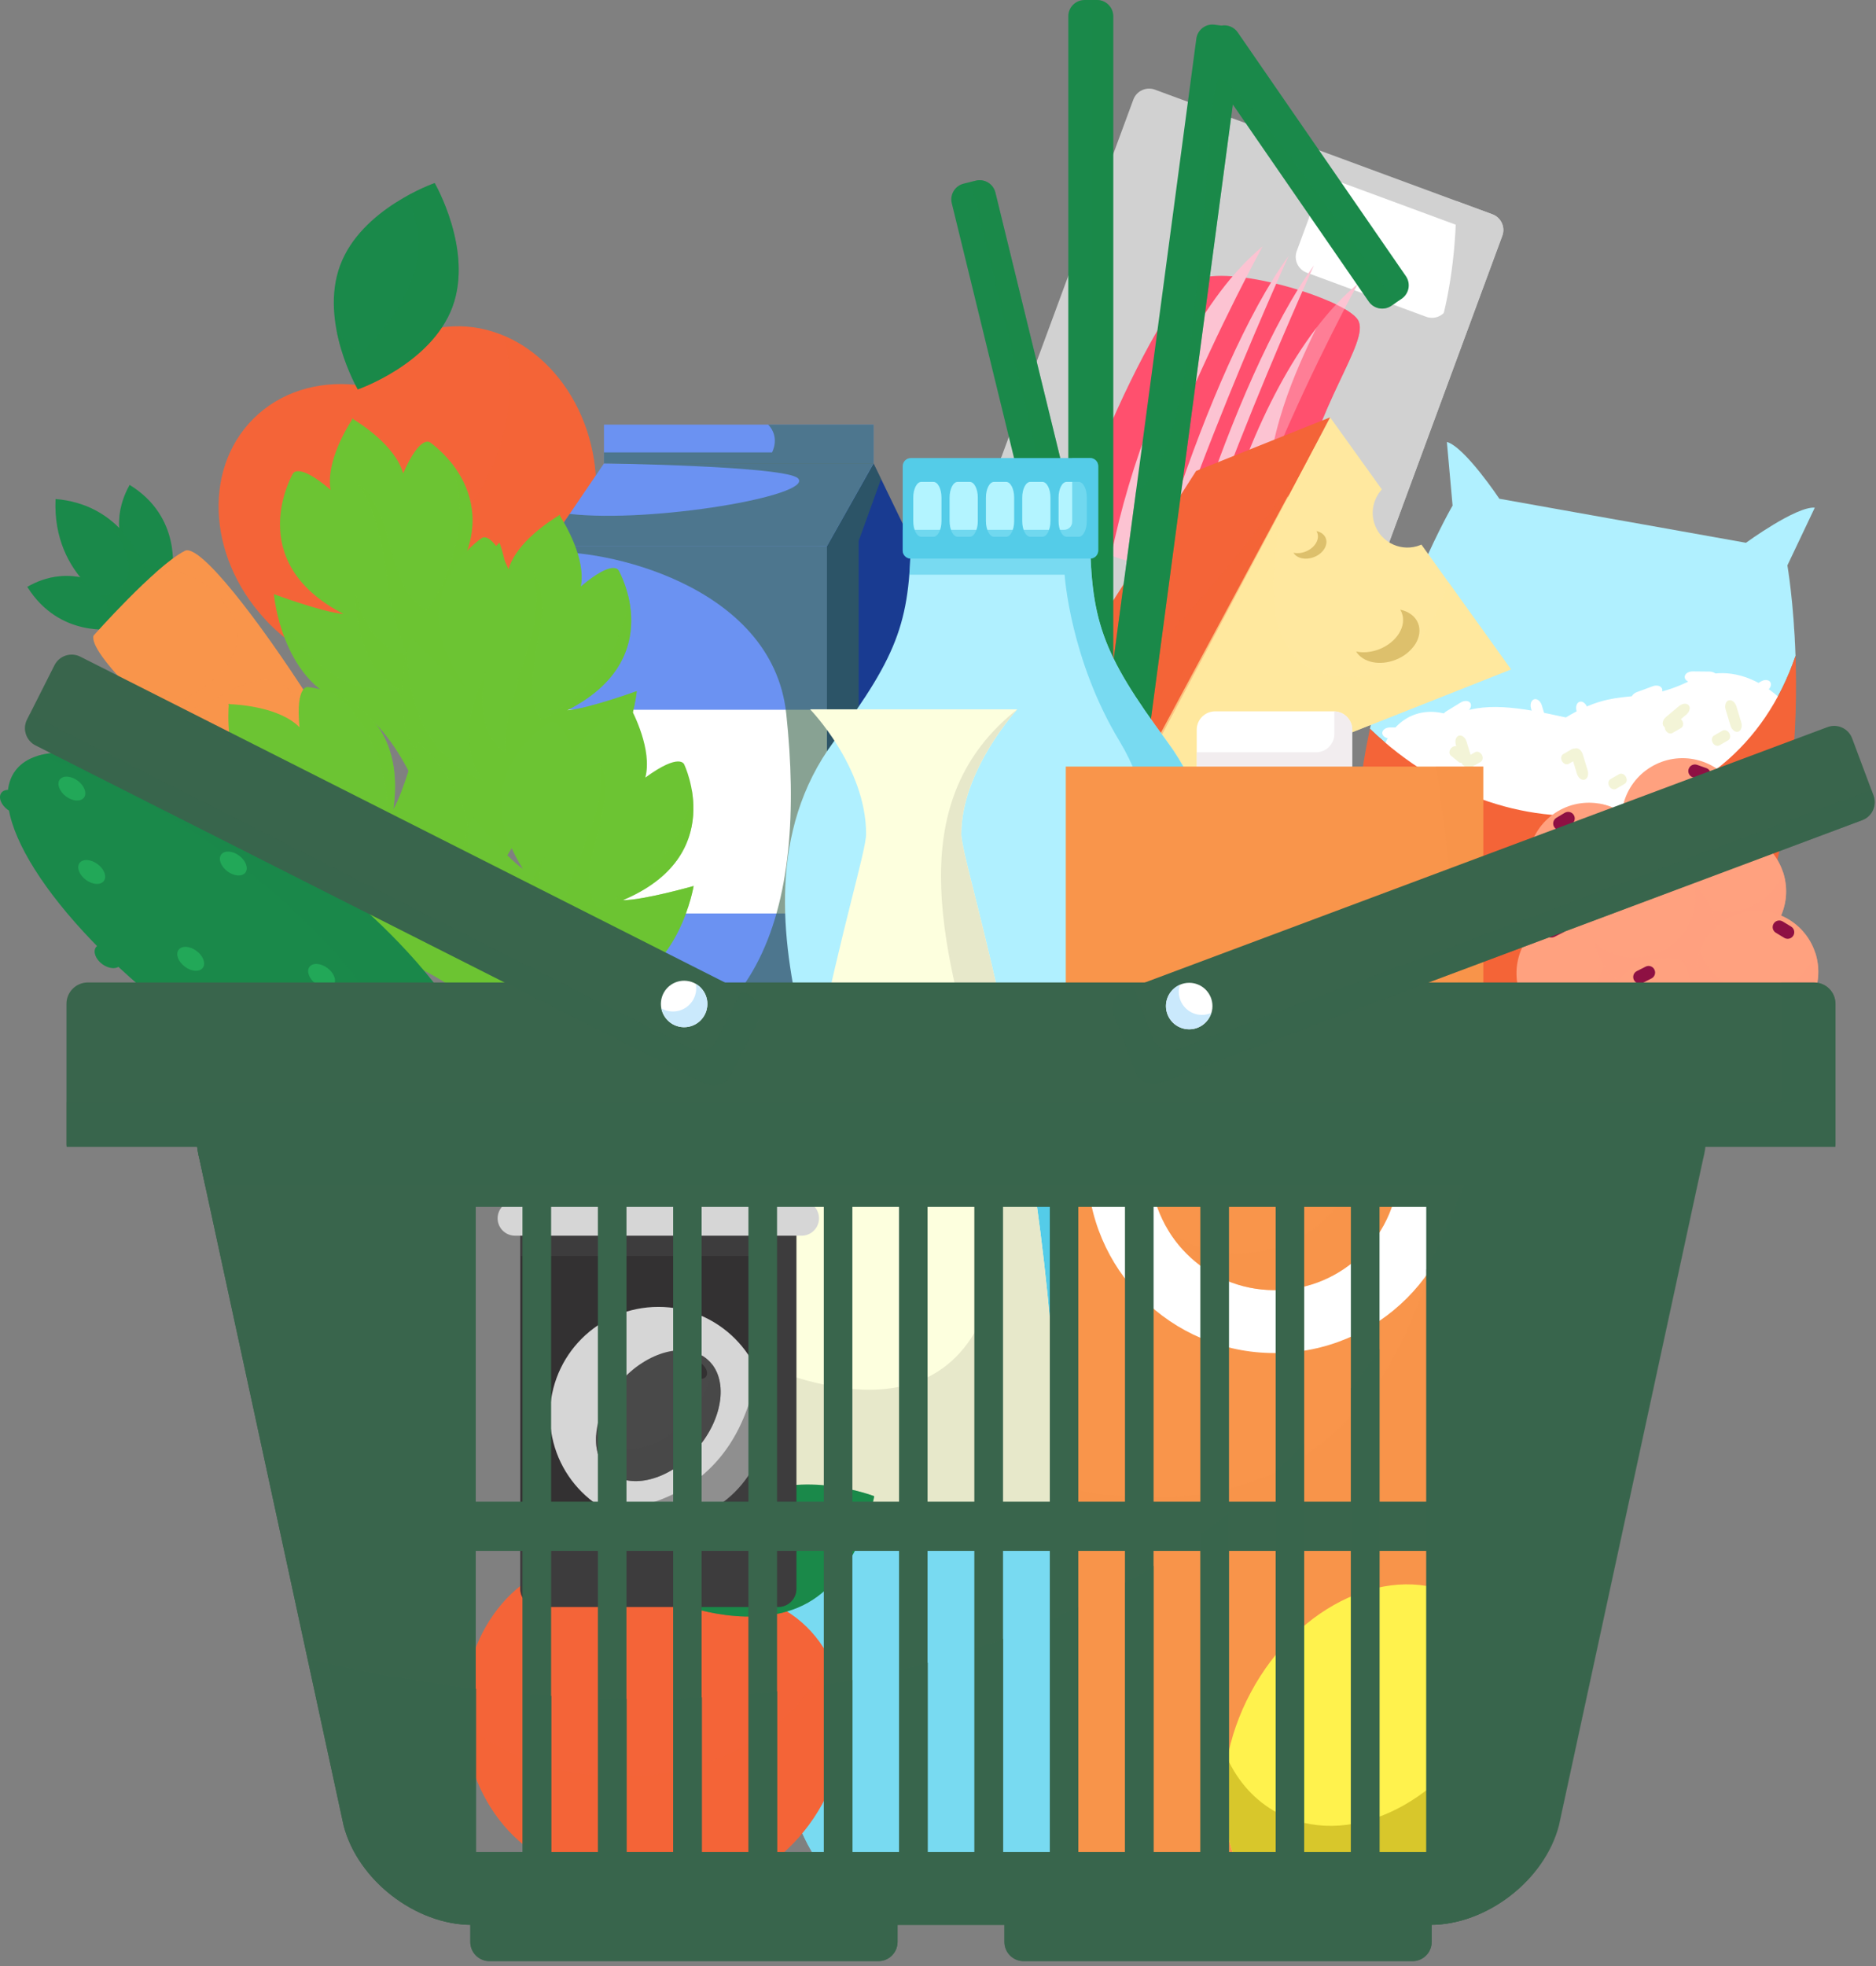 <svg width="335" height="351" viewBox="0 0 335 351" fill="none" xmlns="http://www.w3.org/2000/svg">
<rect x="0" y="0" width="335" height="351" fill="#808080" stroke="none"/>
<g clip-path="url(#clip0)">
<path d="M233.03 137.56C232.46 139.11 230.73 139.91 229.18 139.33L168.91 117.08C167.36 116.51 166.56 114.78 167.14 113.23L202.38 17.78C202.95 16.23 204.68 15.43 206.23 16L266.5 38.25C268.05 38.82 268.85 40.55 268.27 42.1L233.03 137.56Z" fill="#D1D1D1"/>
<path d="M258.53 54.77C257.96 56.32 256.23 57.12 254.68 56.55L233.34 48.67C231.79 48.1 230.99 46.37 231.56 44.82L235.46 34.27C236.03 32.72 237.76 31.92 239.31 32.49L260.65 40.37C262.2 40.94 263 42.67 262.43 44.22L258.53 54.77Z" fill="white"/>
<path d="M213.36 50.08C219.31 46.95 240.15 53.31 242.48 57.1C244.81 60.89 234.8 72.12 231.7 89.9C228.6 107.68 220.1 121.33 215.4 124.66C210.71 127.99 192.11 123.36 189.37 115.05C184.47 100.17 207.41 53.21 213.36 50.08Z" fill="#FF506E"/>
<path d="M225.47 43.98C225.47 43.98 194.91 99.32 197.53 127.83C192.17 112.52 204.24 61.55 225.47 43.98Z" fill="#FCC3D2"/>
<path d="M242.45 50.69C242.45 50.69 211.89 106.03 214.51 134.54C209.15 119.23 221.22 68.26 242.45 50.69Z" fill="#FCC3D2"/>
<path d="M230.11 45.69C230.11 45.69 204.09 102.71 200.82 129.04C200.39 115.56 215.49 65.7 230.11 45.69Z" fill="#FCC3D2"/>
<path d="M234.64 47.37C234.64 47.37 208.62 104.39 205.35 130.72C204.93 117.23 220.02 67.38 234.64 47.37Z" fill="#FCC3D2"/>
<path opacity="0.6" d="M231.7 89.9C234.8 72.12 244.81 60.89 242.48 57.1C241.85 56.08 239.87 54.87 237.21 53.71C235.04 59.37 229.15 68.82 226.9 81.73C223.8 99.51 215.3 113.16 210.6 116.49C207.02 119.03 195.34 116.93 188.79 112.1C188.9 113.18 189.08 114.17 189.37 115.05C192.11 123.36 210.71 127.99 215.4 124.66C220.1 121.33 228.6 107.68 231.7 89.9Z" fill="#FF506E"/>
<path d="M266.5 38.25L260.04 35.87C260.14 96.71 202.89 122.46 178.82 81.55L167.13 113.22C166.56 114.77 167.35 116.5 168.9 117.07L229.17 139.32C230.72 139.89 232.45 139.1 233.02 137.55L268.26 42.1C268.85 40.55 268.05 38.83 266.5 38.25Z" fill="#D1D1D1"/>
<path d="M320.63 117.07C309.51 149.77 270.3 154.81 244.63 130.09C249.51 107.16 259.39 90.25 259.39 90.25L258.37 78.89C261.59 79.8 267.74 89.03 267.74 89.03L289.13 92.85L290.39 93.07L311.78 96.89C311.78 96.89 320.73 90.36 324.07 90.62L319.18 100.92C319.17 100.93 320.3 107.28 320.63 117.07Z" fill="#B0F0FF"/>
<path d="M318.97 125.78C318.97 125.78 311.43 116.82 301.78 121.53C292.14 126.24 289.31 122.18 279.62 128.07C271.47 126.28 264.75 125.07 259.35 127.84C253.18 125.39 247.64 128.97 246.44 135.7C245.24 142.43 283.75 162.84 283.75 162.84L318.13 149.5L318.97 125.78Z" fill="white"/>
<path d="M245.09 128.02C244.93 128.71 244.78 129.4 244.63 130.09C270.3 154.81 309.51 149.76 320.63 117.07C320.32 107.94 319.33 101.8 319.19 101.01C319.57 103.23 327.07 149.34 305.02 184.06C306.5 189.06 306.1 195.09 306.1 195.09L296.62 185.61C296.62 185.61 281.16 182.85 274.58 181.68C274.12 181.6 273.69 181.52 273.32 181.46C266.74 180.29 251.28 177.53 251.28 177.53L239.1 183.15C239.1 183.15 240.81 177.36 243.93 173.17C240.52 157.4 241.98 141.57 245.09 128.02Z" fill="#F46438"/>
<path d="M274.27 129.35C274.5 130.1 275.11 130.58 275.64 130.42C276.17 130.26 276.41 129.52 276.19 128.77L275.32 125.9C275.09 125.15 274.48 124.67 273.95 124.83C273.42 124.99 273.18 125.73 273.4 126.48L274.27 129.35Z" fill="white"/>
<path d="M281.59 138.11C281.82 138.86 282.43 139.34 282.96 139.18C283.49 139.02 283.73 138.28 283.51 137.53L282.64 134.66C282.41 133.91 281.8 133.43 281.27 133.6C280.74 133.76 280.5 134.5 280.72 135.25L281.59 138.11Z" fill="#F3F4D7"/>
<path d="M260.84 135.84C261.07 136.59 261.68 137.07 262.21 136.91C262.74 136.75 262.98 136.01 262.76 135.26L261.89 132.39C261.66 131.64 261.05 131.16 260.52 131.32C259.99 131.48 259.75 132.22 259.98 132.97L260.84 135.84Z" fill="#F3F4D7"/>
<path d="M309.02 129.54C309.25 130.29 309.86 130.77 310.39 130.61C310.92 130.45 311.16 129.71 310.94 128.96L310.07 126.09C309.84 125.34 309.23 124.86 308.7 125.02C308.17 125.18 307.93 125.92 308.15 126.67L309.02 129.54Z" fill="#F3F4D7"/>
<path d="M301.11 127.58C301.71 127.08 301.91 126.33 301.56 125.9C301.21 125.48 300.43 125.54 299.83 126.04L297.53 127.96C296.93 128.46 296.73 129.21 297.08 129.64C297.43 130.06 298.21 130 298.81 129.5L301.11 127.58Z" fill="#F3F4D7"/>
<path d="M279.16 134.61C278.76 134.84 278.67 135.41 278.94 135.89C279.22 136.37 279.76 136.57 280.16 136.34L281.68 135.46C282.08 135.23 282.17 134.66 281.9 134.18C281.62 133.7 281.08 133.5 280.68 133.73L279.16 134.61Z" fill="#F3F4D7"/>
<path d="M287.59 139.08C287.19 139.31 287.1 139.88 287.37 140.36C287.65 140.84 288.19 141.04 288.59 140.81L290.11 139.93C290.51 139.7 290.6 139.13 290.33 138.65C290.05 138.17 289.51 137.97 289.11 138.2L287.59 139.08Z" fill="#F3F4D7"/>
<path d="M261.87 135.16C261.47 135.39 261.38 135.96 261.65 136.44C261.93 136.92 262.47 137.12 262.87 136.89L264.39 136.01C264.79 135.78 264.88 135.21 264.61 134.73C264.33 134.25 263.79 134.05 263.39 134.28L261.87 135.16Z" fill="#F3F4D7"/>
<path d="M260.37 133.35C260.01 133.06 259.44 133.17 259.09 133.6C258.74 134.03 258.74 134.61 259.1 134.9L260.46 136.01C260.81 136.3 261.39 136.19 261.74 135.76C262.09 135.33 262.09 134.75 261.73 134.46L260.37 133.35Z" fill="#F3F4D7"/>
<path d="M297.66 129.11C297.26 129.34 297.17 129.91 297.44 130.39C297.72 130.87 298.26 131.07 298.66 130.84L300.18 129.96C300.58 129.73 300.67 129.16 300.4 128.68C300.12 128.2 299.58 128 299.18 128.23L297.66 129.11Z" fill="#F3F4D7"/>
<path d="M306.06 131.31C305.66 131.54 305.57 132.11 305.84 132.59C306.12 133.07 306.66 133.27 307.06 133.04L308.58 132.16C308.98 131.93 309.07 131.36 308.8 130.88C308.52 130.4 307.98 130.2 307.58 130.43L306.06 131.31Z" fill="#F3F4D7"/>
<path d="M258.28 126.97C257.61 127.38 257.31 128.09 257.6 128.56C257.89 129.03 258.66 129.08 259.33 128.67L261.89 127.1C262.56 126.69 262.86 125.98 262.57 125.51C262.28 125.04 261.51 124.99 260.84 125.4L258.28 126.97Z" fill="white"/>
<path d="M311.85 123.24C311.18 123.65 310.88 124.36 311.17 124.83C311.46 125.3 312.23 125.35 312.9 124.94L315.45 123.37C316.12 122.96 316.42 122.25 316.14 121.78C315.85 121.31 315.08 121.26 314.41 121.67L311.85 123.24Z" fill="white"/>
<path d="M282.4 129.79C282.63 130.54 283.24 131.02 283.77 130.86C284.3 130.7 284.54 129.96 284.32 129.21L283.45 126.34C283.22 125.59 282.61 125.11 282.08 125.27C281.55 125.43 281.31 126.17 281.53 126.92L282.4 129.79Z" fill="white"/>
<path d="M292.31 123.54C291.58 123.81 291.14 124.45 291.33 124.97C291.52 125.49 292.27 125.69 293 125.42L295.82 124.38C296.55 124.11 296.99 123.47 296.8 122.95C296.61 122.43 295.86 122.23 295.13 122.5L292.31 123.54Z" fill="white"/>
<path d="M302.27 119.85C301.49 119.84 300.85 120.28 300.84 120.83C300.83 121.38 301.46 121.84 302.25 121.85L305.25 121.88C306.03 121.89 306.67 121.45 306.68 120.9C306.69 120.35 306.06 119.89 305.27 119.88L302.27 119.85Z" fill="white"/>
<path d="M248.26 129.85C247.48 129.84 246.84 130.28 246.83 130.83C246.83 131.38 247.45 131.84 248.24 131.85L251.24 131.88C252.02 131.89 252.66 131.45 252.67 130.9C252.68 130.35 252.05 129.89 251.27 129.88L248.26 129.85Z" fill="white"/>
<path d="M257.9 162.05C257.61 163.68 258.7 165.24 260.33 165.53L292.69 171.3C294.32 171.59 295.88 170.5 296.17 168.87L297.33 162.35C297.62 160.72 296.54 159.16 294.9 158.87L262.54 153.1C260.91 152.81 259.35 153.89 259.06 155.53L257.9 162.05Z" fill="#333132"/>
<path opacity="0.6" d="M306.09 195.09L296.61 185.61C296.61 185.61 281.15 182.85 274.57 181.68C274.11 181.6 273.68 181.52 273.31 181.46C266.73 180.29 251.27 177.53 251.27 177.53L239.09 183.15C239.09 183.15 240.8 177.36 243.92 173.17C243.05 169.16 242.51 165.15 242.22 161.18C280.01 176.78 304.93 160.61 319.08 144.53C317.1 157.46 312.99 171.51 305.01 184.07C306.49 189.07 306.09 195.09 306.09 195.09Z" fill="#F46438"/>
<path d="M20.46 112.24C20.46 112.24 10.69 114.05 4.87 104.76C12.04 100.6 20.07 103.4 25.16 110.33C23.17 112.58 20.46 112.24 20.46 112.24Z" fill="#1A894A"/>
<path opacity="0.4" d="M8.62 103.23C15.92 102.5 22.72 107.94 17.39 112.34C19.23 112.46 20.45 112.23 20.45 112.23C20.45 112.23 23.16 112.57 25.16 110.32C20.94 104.59 14.71 101.7 8.62 103.23Z" fill="#1A894A"/>
<path d="M30.76 102.08C30.76 102.08 32.49 92.29 23.15 86.56C19.06 93.77 21.92 101.77 28.89 106.81C31.12 104.79 30.76 102.08 30.76 102.08Z" fill="#1A894A"/>
<path opacity="0.4" d="M21.66 90.33C21 97.64 26.49 104.39 30.84 99.03C30.97 100.87 30.76 102.09 30.76 102.09C30.76 102.09 31.12 104.8 28.89 106.81C23.12 102.63 20.17 96.43 21.66 90.33Z" fill="#1A894A"/>
<path d="M20.99 108.46C20.99 108.46 9.28 103.21 9.92 89.08C20.58 89.93 27.06 98.79 27.38 109.89C23.62 110.81 20.99 108.46 20.99 108.46Z" fill="#1A894A"/>
<path opacity="0.4" d="M15.03 90.21C23.32 94.8 26.54 105.56 17.66 106.32C19.52 107.79 20.99 108.46 20.99 108.46C20.99 108.46 23.62 110.81 27.39 109.89C27.12 100.69 22.62 93.06 15.03 90.21Z" fill="#1A894A"/>
<path d="M16.7 113.47C16.7 113.47 27.72 101.03 33.02 98.34C38.32 95.65 75.07 152.94 70.58 156.92C66.08 160.9 14.9 119.74 16.7 113.47Z" fill="#F9954B"/>
<path opacity="0.6" d="M33.02 98.34C31.56 99.08 29.66 100.57 27.69 102.32C32.1 101.36 37.18 103.13 40.97 109C46.4 117.38 34.68 125.27 28.61 125.97C35.46 131.25 46.78 113.87 53.09 125.32C59.4 136.77 51.54 139.22 47.68 140.14C51.57 143.21 54.97 136.68 58.54 139.2C61.5 141.29 63.28 146.58 55.56 149.75C63.12 154.95 69.17 158.18 70.58 156.92C75.06 152.94 38.32 95.65 33.02 98.34Z" fill="#F9954B"/>
<path d="M253.82 97.21C253.75 97.24 253.68 97.28 253.6 97.31C250.42 98.57 246.82 97.01 245.56 93.83C244.66 91.55 245.21 89.06 246.76 87.37L237.53 74.51L198.17 147.85L269.82 119.5L253.82 97.21Z" fill="#FFE89F"/>
<path d="M250.03 108.83C250.14 109 250.23 109.18 250.31 109.37C251.24 111.72 249.45 114.64 246.32 115.88C244.88 116.45 243.42 116.56 242.16 116.3C243.35 118.24 246.36 118.91 249.24 117.77C252.38 116.53 254.16 113.62 253.23 111.26C252.73 109.99 251.53 109.14 250.03 108.83Z" fill="#DDC06C"/>
<path d="M218.41 129.21C218.46 129.3 218.52 129.39 218.56 129.49C219.04 130.71 218.11 132.23 216.48 132.87C215.73 133.16 214.97 133.22 214.32 133.09C214.94 134.1 216.51 134.44 218 133.85C219.63 133.2 220.56 131.69 220.08 130.47C219.81 129.81 219.19 129.37 218.41 129.21Z" fill="#DDC06C"/>
<path d="M235.08 94.8C235.13 94.89 235.19 94.98 235.22 95.08C235.7 96.3 234.77 97.82 233.14 98.46C232.39 98.76 231.63 98.81 230.98 98.68C231.6 99.69 233.16 100.03 234.66 99.44C236.29 98.8 237.22 97.28 236.74 96.06C236.48 95.4 235.85 94.96 235.08 94.8Z" fill="#DDC06C"/>
<path d="M237.52 74.5L213.59 84.07L164.23 161.19L198.81 147.51L237.52 74.5Z" fill="#F46438"/>
<path opacity="0.6" d="M184.77 129.1L164.24 161.18L198.81 147.5L236.73 76C225.42 96.81 193.56 133.44 184.77 129.1Z" fill="#F46438"/>
<path opacity="0.7" d="M198.16 147.83L269.81 119.48L258.64 103.91C255.78 112.51 250.15 121.89 239.22 120.77C221.34 118.92 228.56 93.19 230.08 88.36L198.16 147.83Z" fill="#FFE89F"/>
<path d="M213.8 181.86C214.18 183.41 213.23 184.98 211.67 185.36L209.51 185.89C207.96 186.27 206.39 185.32 206.01 183.76L169.96 36.28C169.58 34.73 170.53 33.16 172.09 32.78L174.25 32.25C175.81 31.87 177.37 32.82 177.75 34.38L213.8 181.86Z" fill="#1A894A"/>
<path opacity="0.4" d="M174.24 32.25L173.3 32.48L192.61 111.48C192.99 113.03 192.04 114.6 190.48 114.98L189.26 115.28L206 183.77C206.38 185.32 207.95 186.28 209.5 185.9L211.66 185.37C213.22 184.99 214.17 183.42 213.79 181.87L177.75 34.38C177.37 32.82 175.8 31.87 174.24 32.25Z" fill="#1A894A"/>
<path d="M198.79 154.73C198.79 156.33 197.49 157.63 195.89 157.63H193.67C192.07 157.63 190.77 156.33 190.77 154.73V2.9C190.77 1.3 192.07 0 193.67 0H195.89C197.49 0 198.79 1.3 198.79 2.9V154.73Z" fill="#1A894A"/>
<path opacity="0.4" d="M195.89 0H194.93V81.33C194.93 82.93 193.63 84.23 192.03 84.23H190.77V154.73C190.77 156.33 192.07 157.63 193.67 157.63H195.89C197.49 157.63 198.79 156.33 198.79 154.73V2.9C198.79 1.3 197.49 0 195.89 0Z" fill="#1A894A"/>
<path d="M251.06 49.31L221.03 5.79C220.36 4.81 219.2 4.37 218.11 4.57L216.89 4.41C215.3 4.2 213.85 5.31 213.63 6.9L193.57 157.4C193.36 158.99 194.47 160.44 196.06 160.66L198.26 160.95C199.85 161.16 201.3 160.05 201.51 158.46L220.15 18.64L244.42 53.82C245.32 55.14 247.12 55.49 248.44 54.59L250.28 53.34C251.62 52.44 251.96 50.63 251.06 49.31Z" fill="#1A894A"/>
<path opacity="0.4" d="M248.46 54.59L249.24 54.06C243.57 45.89 220.33 12.76 217.65 14.17C214.77 15.69 215.74 80.37 202.84 87.83L193.56 157.4C193.35 158.99 194.46 160.44 196.05 160.66L198.25 160.95C199.84 161.16 201.29 160.05 201.5 158.46L220.14 18.64L244.41 53.82C245.33 55.14 247.13 55.48 248.46 54.59Z" fill="#1A894A"/>
<path d="M79.64 58.35C72.93 59.05 67.21 62.97 63.45 68.69C56.64 68.01 50 69.99 45.23 74.76C35.92 84.08 37.25 100.49 48.19 111.43C59.14 122.37 75.56 123.69 84.87 114.37C84.95 114.28 85.03 114.19 85.12 114.11C85.24 114.1 85.36 114.1 85.48 114.08C98.58 112.71 107.89 99.12 106.28 83.73C104.66 68.35 92.73 56.98 79.64 58.35Z" fill="#F46438"/>
<path d="M80.78 54.83C76.98 65 63.89 69.51 63.89 69.51C63.89 69.51 56.95 57.53 60.74 47.36C64.53 37.19 77.62 32.68 77.62 32.68C77.62 32.68 84.57 44.66 80.78 54.83Z" fill="#1A894A"/>
<path opacity="0.4" d="M77.63 32.68C77.63 32.68 75.42 33.44 72.55 35.05C73.75 37.56 74.6 40.38 74.64 43.36C74.79 54.21 64.22 63.16 64.22 63.16C64.22 63.16 62.33 61.64 60.12 59.09C61.26 64.97 63.89 69.52 63.89 69.52C63.89 69.52 76.98 65 80.78 54.83C84.57 44.66 77.63 32.68 77.63 32.68Z" fill="#1A894A"/>
<path opacity="0.6" d="M106.27 83.74C105.1 72.6 98.54 63.58 90.04 59.96C96.79 88.6 67.91 111.87 47.36 110.58C47.63 110.87 47.9 111.16 48.18 111.44C59.13 122.38 75.55 123.7 84.86 114.38C84.94 114.29 85.02 114.2 85.11 114.12C85.23 114.11 85.35 114.11 85.47 114.09C98.56 112.72 107.88 99.13 106.27 83.74Z" fill="#F46438"/>
<path d="M163.14 97.5L155.99 82.73L145.6 99.35L155.06 101.77L163.14 97.5Z" fill="#193B91"/>
<path d="M163.15 97.5H145.14V230.81H163.15V97.5Z" fill="#193B91"/>
<path opacity="0.6" d="M153.33 199.65V96.58L157.33 85.5L155.98 82.72L146.75 97.49H145.87L145.14 104.17V230.81H163.15V208.8C152.21 210.11 153.33 199.65 153.33 199.65Z" fill="#39654C"/>
<path d="M97.81 97.5L107.85 82.73H155.99L147.67 97.5L100.58 99.46L97.81 97.5Z" fill="#6B92F2"/>
<path d="M156 75.8H107.85V82.73H156V75.8Z" fill="#6B92F2"/>
<path opacity="0.6" d="M137.86 80.76H107.85V82.72C107.85 82.72 140.42 83.17 142.51 85.4C145.37 88.46 116.53 93.41 101.72 91.74L97.81 97.49L100.58 99.45L147.67 97.49L155.98 82.72H156V75.8H137.18C139.36 78.09 137.86 80.76 137.86 80.76Z" fill="#39654C"/>
<path d="M147.67 97.5H97.81V230.81H147.67V97.5Z" fill="#6B92F2"/>
<path d="M147.67 126.7H97.81V163.06H147.67V126.7Z" fill="white"/>
<path opacity="0.6" d="M97.81 98.64C107.1 97.8 137.9 104.11 140.4 127.39C144.09 161.79 136.37 191.98 97.81 190.27V230.81H147.67V97.5H97.81V98.64Z" fill="#39654C"/>
<path d="M78.36 151.02L82.13 150.16C81.13 143.63 79.34 126.8 86.15 119.95C94.7 111.37 89.18 96.88 89.18 96.88C89.18 96.88 82.7 103.61 79.52 105.44C91.82 89.1 76.81 78.98 76.81 78.98C76.81 78.98 75.08 77.44 71.99 84.5C70.62 79.58 64.3 75.57 63.07 74.83L63.03 74.65C63.03 74.65 63 74.69 62.96 74.76C62.89 74.72 62.85 74.7 62.85 74.7L62.89 74.88C62.1 76.08 58.14 82.43 59.04 87.45C53.2 82.43 52.3 84.56 52.3 84.56C52.3 84.56 43.15 100.19 61.32 109.59C57.67 109.32 48.91 106.06 48.91 106.06C48.91 106.06 50.22 121.51 61.64 125.54C70.76 128.75 76.44 144.7 78.36 151.02Z" fill="#6CC433"/>
<path opacity="0.6" d="M79.54 105.43C87.81 94.45 83.74 86.28 80.18 82.1C85.42 93.08 78.34 107.05 76.09 108.84C68.34 104.53 71.14 90.76 63.08 85.69C70.21 93.32 67.65 107.58 72.98 117.01C65.39 115.84 63.54 105.9 63.54 105.9C63.54 105.9 62.85 118.63 71.51 123.29C58.85 123.97 52.19 114.36 49.28 108.37C50.15 112.84 52.99 122.47 61.66 125.53C70.77 128.75 76.45 144.7 78.37 151.02L82.14 150.16C81.14 143.63 79.35 126.8 86.16 119.95C94.71 111.37 89.19 96.88 89.19 96.88C89.19 96.88 82.71 103.6 79.54 105.43Z" fill="#6CC433"/>
<path d="M80.14 167.21L83.91 168.1C85.89 161.8 91.69 145.89 100.83 142.75C112.28 138.81 113.71 123.37 113.71 123.37C113.71 123.37 104.93 126.56 101.27 126.8C119.51 117.54 110.49 101.85 110.49 101.85C110.49 101.85 109.61 99.7 103.73 104.68C104.67 99.66 100.76 93.28 99.98 92.07L100.02 91.89C100.02 91.89 99.98 91.91 99.91 91.96C99.87 91.89 99.84 91.85 99.84 91.85L99.8 92.02C98.57 92.75 92.22 96.7 90.81 101.61C87.78 94.53 86.03 96.05 86.03 96.05C86.03 96.05 70.93 106.05 83.1 122.49C79.94 120.64 73.51 113.86 73.51 113.86C73.51 113.86 67.88 128.31 76.36 136.96C83.13 143.87 81.2 160.69 80.14 167.21Z" fill="#6CC433"/>
<path opacity="0.6" d="M101.27 126.8C113.53 120.58 113.47 111.46 112.12 106.14C111.99 118.3 99.48 127.73 96.67 128.34C91.61 121.05 100.19 109.93 95.18 101.83C98.22 111.82 89.64 123.5 90.27 134.31C83.97 129.91 86.69 120.18 86.69 120.18C86.69 120.18 80.46 131.3 86.19 139.3C74.52 134.34 72.77 122.77 72.8 116.12C71.61 120.51 69.92 130.41 76.35 136.98C83.11 143.88 81.19 160.7 80.13 167.22L83.9 168.11C85.88 161.81 91.68 145.9 100.82 142.76C112.27 138.82 113.7 123.38 113.7 123.38C113.7 123.38 104.93 126.56 101.27 126.8Z" fill="#6CC433"/>
<path d="M91.35 184.9L94.23 182.32C90.18 177.1 80.44 163.25 83.08 153.95C86.39 142.3 74.53 132.3 74.53 132.3C74.53 132.3 72.13 141.33 70.24 144.47C73.06 124.21 55.02 122.65 55.02 122.65C55.02 122.65 52.76 122.14 53.48 129.82C49.89 126.18 42.43 125.75 40.99 125.7L40.87 125.57C40.87 125.57 40.87 125.62 40.86 125.7C40.78 125.7 40.73 125.7 40.73 125.7L40.85 125.83C40.74 127.26 40.36 134.73 43.59 138.69C36.04 137.13 36.3 139.44 36.3 139.44C36.3 139.44 35.88 157.54 56.33 156.94C53 158.48 43.77 159.88 43.77 159.88C43.77 159.88 52.42 172.75 64.36 170.73C73.89 169.12 86.6 180.31 91.35 184.9Z" fill="#6CC433"/>
<path opacity="0.6" d="M70.24 144.48C72.14 130.87 64.62 125.7 59.48 123.78C69.39 130.83 69.98 146.49 68.88 149.14C60.01 149.13 55.78 135.74 46.27 135.22C56.21 138.43 60.9 152.14 70.13 157.8C62.93 160.46 56.48 152.67 56.48 152.67C56.48 152.67 62.05 164.14 71.89 164C61.15 170.74 50.66 165.57 45.22 161.75C48.15 165.24 55.31 172.28 64.37 170.75C73.9 169.14 86.6 180.33 91.35 184.92L94.23 182.34C90.18 177.12 80.44 163.27 83.08 153.97C86.39 142.32 74.53 132.32 74.53 132.32C74.53 132.32 72.13 141.34 70.24 144.48Z" fill="#6CC433"/>
<path d="M87.26 199.49L90.95 200.65C93.37 194.5 100.29 179.05 109.63 176.57C121.33 173.46 123.86 158.16 123.86 158.16C123.86 158.16 114.87 160.71 111.21 160.69C130.07 152.76 122.18 136.46 122.18 136.46C122.18 136.46 121.46 134.26 115.24 138.8C116.53 133.86 113.09 127.22 112.4 125.96L112.45 125.79C112.45 125.79 112.4 125.81 112.33 125.85C112.29 125.78 112.27 125.74 112.27 125.74L112.22 125.91C110.94 126.55 104.32 130.04 102.56 134.84C100.04 127.56 98.19 128.96 98.19 128.96C98.19 128.96 82.42 137.86 93.39 155.12C90.37 153.04 84.44 145.82 84.44 145.82C84.44 145.82 77.79 159.83 85.63 169.06C91.9 176.42 88.78 193.06 87.26 199.49Z" fill="#6CC433"/>
<path opacity="0.6" d="M111.22 160.69C123.89 155.36 124.49 146.26 123.51 140.86C122.51 152.98 109.36 161.5 106.52 161.9C101.99 154.27 111.34 143.79 106.93 135.35C109.25 145.53 99.86 156.57 99.72 167.39C93.75 162.56 97.16 153.04 97.16 153.04C97.16 153.04 90.16 163.69 95.29 172.08C84.01 166.3 83.09 154.64 83.59 148C82.09 152.3 79.7 162.05 85.65 169.06C91.9 176.43 88.78 193.06 87.27 199.49L90.96 200.65C93.38 194.5 100.3 179.05 109.64 176.57C121.34 173.46 123.87 158.16 123.87 158.16C123.87 158.16 114.89 160.71 111.22 160.69Z" fill="#6CC433"/>
<path d="M214.19 242.25V182.99C217.71 167.94 220.28 148.4 208.43 132.38C196.58 116.36 194.66 110.6 194.66 93.94L178.67 93.62H178.66H178.65L162.66 93.94C162.66 110.6 160.74 116.36 148.89 132.38C137.04 148.4 139.6 167.94 143.12 182.99V242.25C143.12 242.25 129.03 312.08 147.29 333.86C152.41 339.31 168.11 331.94 168.11 331.94C168.11 331.94 171.94 336.73 178.66 336.75H178.67H178.68C185.39 336.74 189.22 331.94 189.22 331.94C189.22 331.94 204.91 339.31 210.04 333.86C228.28 312.08 214.19 242.25 214.19 242.25Z" fill="#B0F0FF"/>
<path d="M142.6 180.75C142.77 181.51 142.94 182.25 143.11 182.99V241.61H214.19V182.99C214.36 182.25 214.53 181.51 214.7 180.75H142.6Z" fill="#54CCE8"/>
<path opacity="0.6" d="M168.09 331.94C168.09 331.94 171.92 336.73 178.64 336.75H178.65H178.66C185.37 336.74 189.2 331.94 189.2 331.94C189.2 331.94 204.89 339.31 210.02 333.86C228.28 312.08 214.18 242.25 214.18 242.25V182.99C217.7 167.94 220.27 148.4 208.42 132.38C196.57 116.36 194.65 110.6 194.65 93.94L178.66 93.62H178.65H178.64L162.65 93.94C162.65 97.19 162.57 100.01 162.37 102.59H190.11C190.11 102.59 191.07 117.72 199.96 132.38C208.85 147.03 211.73 178.03 196.84 194.36C185.35 206.96 190.44 264.98 139.17 269.73C136.99 291.78 136.57 321.09 147.28 333.86C152.39 339.31 168.09 331.94 168.09 331.94Z" fill="#54CCE8"/>
<path d="M196.11 98.27C196.11 99.07 195.46 99.71 194.67 99.71H162.64C161.84 99.71 161.2 99.07 161.2 98.27V83.21C161.2 82.41 161.85 81.77 162.64 81.77H194.67C195.47 81.77 196.11 82.42 196.11 83.21V98.27Z" fill="#54CCE8"/>
<path d="M168.12 93.02C168.12 94.57 167.47 95.82 166.68 95.82H164.52C163.72 95.82 163.08 94.56 163.08 93.02V88.82C163.08 87.27 163.73 86.02 164.52 86.02H166.68C167.48 86.02 168.12 87.27 168.12 88.82V93.02Z" fill="#B3F4FF"/>
<path d="M174.61 93.02C174.61 94.57 173.97 95.82 173.17 95.82H171.01C170.21 95.82 169.57 94.56 169.57 93.02V88.82C169.57 87.27 170.22 86.02 171.01 86.02H173.17C173.97 86.02 174.61 87.27 174.61 88.82V93.02Z" fill="#B3F4FF"/>
<path d="M181.1 93.02C181.1 94.57 180.46 95.82 179.66 95.82H177.5C176.71 95.82 176.06 94.56 176.06 93.02V88.82C176.06 87.27 176.71 86.02 177.5 86.02H179.66C180.46 86.02 181.1 87.27 181.1 88.82V93.02Z" fill="#B3F4FF"/>
<path d="M187.58 93.02C187.58 94.57 186.94 95.82 186.14 95.82H183.98C183.19 95.82 182.54 94.56 182.54 93.02V88.82C182.54 87.27 183.19 86.02 183.98 86.02H186.14C186.94 86.02 187.58 87.27 187.58 88.82V93.02Z" fill="#B3F4FF"/>
<path d="M194.07 93.02C194.07 94.57 193.43 95.82 192.63 95.82H190.47C189.67 95.82 189.03 94.56 189.03 93.02V88.82C189.03 87.27 189.67 86.02 190.47 86.02H192.63C193.43 86.02 194.07 87.27 194.07 88.82V93.02Z" fill="#B3F4FF"/>
<path opacity="0.7" d="M194.66 81.77H191.46V93.14C191.46 93.94 190.82 94.58 190.02 94.58H161.19V98.26C161.19 99.06 161.84 99.7 162.63 99.7H194.66C195.46 99.7 196.1 99.06 196.1 98.26V83.21C196.11 82.41 195.46 81.77 194.66 81.77Z" fill="#54CCE8"/>
<path d="M54.54 153.7C77.23 170.57 90.82 190.7 84.9 198.66C78.98 206.62 55.79 199.4 33.1 182.53C10.41 165.66 -3.18 145.53 2.74 137.57C8.66 129.61 31.85 136.83 54.54 153.7Z" fill="#1A894A"/>
<path opacity="0.5" d="M6.81 134.9C16.47 137.6 28.62 143.83 40.63 152.76C63.32 169.63 76.91 189.76 70.99 197.72C70.05 198.99 68.66 199.87 66.92 200.39C75.5 202.79 82.11 202.41 84.9 198.66C90.82 190.7 77.23 170.57 54.54 153.7C35.46 139.52 16.04 132.16 6.81 134.9Z" fill="#1A894A"/>
<path d="M35.1 169.75C36.29 170.64 36.79 171.99 36.22 172.76C35.64 173.54 34.21 173.45 33.01 172.56C31.82 171.67 31.32 170.32 31.89 169.55C32.47 168.77 33.91 168.86 35.1 169.75Z" fill="#22A858"/>
<path d="M20.34 169.29C21.53 170.18 22.03 171.53 21.46 172.3C20.88 173.07 19.45 172.98 18.25 172.1C17.06 171.21 16.56 169.86 17.13 169.09C17.71 168.31 19.14 168.4 20.34 169.29Z" fill="#1A894A"/>
<path d="M3.45 141.73C4.64 142.62 5.14 143.97 4.57 144.74C3.99 145.52 2.56 145.43 1.36 144.54C0.16 143.65 -0.34 142.3 0.24 141.53C0.82 140.75 2.25 140.84 3.45 141.73Z" fill="#1A894A"/>
<path d="M52.59 193.05C53.78 193.94 54.28 195.29 53.71 196.06C53.13 196.84 51.7 196.74 50.5 195.86C49.31 194.97 48.81 193.62 49.38 192.85C49.96 192.07 51.39 192.16 52.59 193.05Z" fill="#1A894A"/>
<path d="M58.47 172.8C59.66 173.69 60.17 175.04 59.59 175.81C59.01 176.59 57.58 176.5 56.38 175.61C55.19 174.72 54.69 173.37 55.26 172.6C55.84 171.82 57.28 171.91 58.47 172.8Z" fill="#22A858"/>
<path d="M42.71 152.74C43.9 153.63 44.4 154.98 43.83 155.75C43.25 156.53 41.82 156.44 40.62 155.55C39.43 154.66 38.93 153.31 39.5 152.54C40.08 151.77 41.52 151.86 42.71 152.74Z" fill="#22A858"/>
<path d="M17.42 154.25C18.62 155.14 19.12 156.49 18.54 157.26C17.96 158.04 16.53 157.95 15.33 157.06C14.14 156.17 13.63 154.82 14.21 154.05C14.79 153.27 16.23 153.36 17.42 154.25Z" fill="#22A858"/>
<path d="M13.88 139.36C15.07 140.25 15.57 141.6 15 142.37C14.42 143.15 12.99 143.06 11.79 142.17C10.6 141.28 10.1 139.93 10.67 139.16C11.25 138.38 12.69 138.48 13.88 139.36Z" fill="#22A858"/>
<path d="M63.21 190.65C64.4 191.54 64.9 192.89 64.33 193.66C63.75 194.43 62.32 194.34 61.12 193.46C59.93 192.57 59.43 191.22 60 190.45C60.58 189.67 62.02 189.76 63.21 190.65Z" fill="#22A858"/>
<path d="M171.66 148.87C171.66 137.49 181.66 126.62 181.66 126.62H163.16H144.66C144.66 126.62 154.66 136.87 154.66 148.87C154.66 154.87 137.16 204.37 137.16 272.37C160.16 272.37 163.16 272.37 163.16 272.37C163.16 272.37 166.16 272.37 189.16 272.37C189.16 204.37 171.66 154.87 171.66 148.87Z" fill="#FDFFDE"/>
<path d="M175.41 194.12C182.73 219.16 181.12 260.47 138.12 244.51C137.51 253.38 137.16 262.68 137.16 272.37C160.16 272.37 163.16 272.37 163.16 272.37C163.16 272.37 166.16 272.37 189.16 272.37C189.16 204.37 171.66 154.87 171.66 148.87C171.66 137.49 181.66 126.62 181.66 126.62C161.41 142.62 167.66 167.62 175.41 194.12Z" fill="#E7E8CA"/>
<path d="M241.48 137.21C241.48 139.03 240.01 140.5 238.19 140.5H216.99C215.17 140.5 213.7 139.03 213.7 137.21V130.27C213.7 128.45 215.17 126.98 216.99 126.98H238.19C240 126.98 241.48 128.45 241.48 130.27V137.21Z" fill="white"/>
<path opacity="0.6" d="M238.28 126.99V131C238.28 132.82 236.81 134.29 234.99 134.29H213.79C213.76 134.29 213.73 134.28 213.7 134.28V137.21C213.7 139.03 215.17 140.5 216.99 140.5H238.19C240 140.5 241.48 139.03 241.48 137.21V130.27C241.48 128.48 240.05 127.04 238.28 126.99Z" fill="#EAE1E5"/>
<path d="M264.86 136.84H190.32V335.71H264.86V136.84Z" fill="#F9954B"/>
<path d="M261.02 208.1C261.02 226.57 246.05 241.53 227.58 241.53C209.12 241.53 194.15 226.56 194.15 208.1C194.15 189.64 209.12 174.67 227.58 174.67C246.06 174.66 261.02 189.63 261.02 208.1Z" fill="white"/>
<path d="M249.79 208.1C249.79 220.36 239.85 230.3 227.59 230.3C215.33 230.3 205.39 220.36 205.39 208.1C205.39 195.84 215.33 185.9 227.59 185.9C239.85 185.9 249.79 195.84 249.79 208.1Z" fill="#F9954B"/>
<path opacity="0.5" d="M240.08 189.75C242.22 193.16 243.48 197.19 243.48 201.52C243.48 213.78 233.54 223.72 221.28 223.72C216.64 223.72 212.34 222.3 208.78 219.87C212.7 226.13 219.65 230.3 227.58 230.3C239.84 230.3 249.78 220.36 249.78 208.1C249.79 200.47 245.94 193.75 240.08 189.75Z" fill="#F9954B"/>
<path opacity="0.5" d="M233.07 190.83C233.07 191.74 230.74 192.47 227.86 192.47C224.98 192.47 222.65 191.73 222.65 190.83C222.65 189.92 224.98 189.18 227.86 189.18C230.74 189.19 233.07 189.92 233.07 190.83Z" fill="#F9954B"/>
<path opacity="0.5" d="M264.86 136.84H256.39C272.28 238.24 240.81 276.35 190.32 265.54V335.71H264.86V136.84Z" fill="#F9954B"/>
<path d="M141.15 288.05C135.55 284.28 128.66 283.61 122.1 285.57C117.31 280.67 110.96 277.92 104.23 278.51C91.11 279.67 81.58 293.1 82.94 308.52C84.3 323.94 96.04 335.49 109.15 334.34C109.27 334.33 109.39 334.31 109.51 334.3C109.61 334.37 109.7 334.44 109.8 334.51C120.72 341.87 136.58 337.44 145.24 324.61C153.9 311.78 152.07 295.41 141.15 288.05Z" fill="#F46438"/>
<path d="M144.29 286.08C134.85 291.44 121.92 286.48 121.92 286.48C121.92 286.48 124.3 272.84 133.74 267.48C143.18 262.12 156.11 267.08 156.11 267.08C156.11 267.08 153.73 280.72 144.29 286.08Z" fill="#1A894A"/>
<path opacity="0.4" d="M156.11 267.08C156.11 267.08 153.93 266.25 150.7 265.63C150.01 268.33 148.85 271.03 146.97 273.34C140.11 281.75 126.26 281.82 126.26 281.82C126.26 281.82 125.79 279.45 125.73 276.07C122.82 281.3 121.92 286.48 121.92 286.48C121.92 286.48 134.85 291.43 144.29 286.08C153.73 280.72 156.11 267.08 156.11 267.08Z" fill="#1A894A"/>
<path opacity="0.6" d="M145.25 324.61C151.51 315.33 152.28 304.2 148.09 295.96C134.87 322.24 97.79 321.52 82.86 307.33C82.88 307.72 82.9 308.12 82.94 308.52C84.3 323.94 96.04 335.49 109.15 334.34C109.27 334.33 109.39 334.31 109.51 334.3C109.61 334.37 109.7 334.44 109.8 334.51C120.73 341.87 136.59 337.44 145.25 324.61Z" fill="#F46438"/>
<path d="M293.11 148.59C296.21 153.76 294.53 160.46 289.36 163.56C284.19 166.66 277.49 164.98 274.39 159.81C271.29 154.64 272.97 147.94 278.14 144.84C283.31 141.75 290.01 143.43 293.11 148.59Z" fill="#FFA17F"/>
<path opacity="0.6" d="M285.56 143.45C286 143.95 286.41 144.49 286.77 145.09C289.87 150.26 288.19 156.96 283.02 160.06C280.7 161.45 278.07 161.87 275.6 161.45C279.02 165.3 284.78 166.3 289.36 163.56C294.53 160.46 296.21 153.76 293.11 148.59C291.4 145.74 288.59 143.96 285.56 143.45Z" fill="#FFA17F"/>
<path d="M281.04 145.5C281.37 146.06 281.19 146.78 280.64 147.12L279.14 148.02C278.58 148.36 277.86 148.17 277.52 147.61C277.19 147.05 277.37 146.33 277.92 145.99L279.42 145.09C279.98 144.76 280.71 144.94 281.04 145.5Z" fill="#8E1043"/>
<path d="M310.75 149.87C308.75 155.56 302.53 158.55 296.84 156.55C291.15 154.55 288.16 148.33 290.16 142.64C292.16 136.95 298.38 133.96 304.07 135.96C309.75 137.96 312.74 144.18 310.75 149.87Z" fill="#FFA17F"/>
<path opacity="0.6" d="M309.88 140.77C309.78 141.43 309.62 142.1 309.39 142.75C307.39 148.44 301.17 151.43 295.48 149.43C292.93 148.54 290.93 146.78 289.67 144.62C288.9 149.71 291.81 154.78 296.84 156.55C302.53 158.55 308.75 155.55 310.75 149.87C311.85 146.73 311.43 143.44 309.88 140.77Z" fill="#FFA17F"/>
<path d="M305.42 138.61C305.21 139.22 304.53 139.55 303.92 139.33L302.27 138.75C301.66 138.54 301.33 137.86 301.55 137.25C301.76 136.64 302.44 136.31 303.05 136.53L304.7 137.11C305.31 137.32 305.63 138 305.42 138.61Z" fill="#8E1043"/>
<path d="M291.47 168.83C294.18 174.21 292.02 180.77 286.63 183.48C281.25 186.19 274.69 184.03 271.97 178.64C269.26 173.26 271.42 166.7 276.81 163.99C282.2 161.28 288.76 163.45 291.47 168.83Z" fill="#FFA17F"/>
<path opacity="0.6" d="M284.32 163.15C284.73 163.68 285.1 164.25 285.41 164.88C288.12 170.26 285.96 176.82 280.57 179.53C278.15 180.75 275.5 180.97 273.07 180.38C276.19 184.46 281.87 185.89 286.64 183.49C292.02 180.78 294.19 174.22 291.48 168.84C289.98 165.86 287.31 163.88 284.32 163.15Z" fill="#FFA17F"/>
<path d="M279.67 164.86C279.96 165.44 279.73 166.15 279.15 166.44L277.59 167.23C277.01 167.52 276.3 167.29 276.01 166.71C275.72 166.13 275.95 165.42 276.53 165.13L278.09 164.34C278.66 164.04 279.37 164.28 279.67 164.86Z" fill="#8E1043"/>
<path d="M317.36 164.77C314.23 169.92 307.51 171.55 302.37 168.42C297.22 165.29 295.59 158.57 298.72 153.43C301.85 148.28 308.57 146.65 313.71 149.78C318.86 152.91 320.5 159.62 317.36 164.77Z" fill="#FFA17F"/>
<path opacity="0.6" d="M318.4 155.69C318.16 156.32 317.87 156.93 317.51 157.53C314.38 162.68 307.66 164.31 302.51 161.18C300.2 159.78 298.61 157.65 297.82 155.27C296.01 160.08 297.8 165.66 302.36 168.43C307.51 171.56 314.22 169.93 317.35 164.78C319.09 161.93 319.36 158.62 318.4 155.69Z" fill="#FFA17F"/>
<path d="M314.49 152.65C314.15 153.21 313.43 153.38 312.87 153.04L311.37 152.13C310.81 151.79 310.64 151.07 310.98 150.51C311.32 149.95 312.04 149.78 312.6 150.11L314.1 151.02C314.65 151.37 314.83 152.1 314.49 152.65Z" fill="#8E1043"/>
<path d="M306.38 166.28C306.38 172.31 301.49 177.19 295.47 177.19C289.44 177.19 284.56 172.3 284.56 166.28C284.56 160.25 289.45 155.37 295.47 155.37C301.49 155.37 306.38 160.26 306.38 166.28Z" fill="#FFA17F"/>
<path opacity="0.6" d="M302.55 157.99C302.67 158.65 302.75 159.33 302.75 160.02C302.75 166.05 297.86 170.93 291.84 170.93C289.14 170.93 286.67 169.94 284.76 168.31C285.71 173.37 290.14 177.19 295.48 177.19C301.51 177.19 306.39 172.3 306.39 166.28C306.38 162.96 304.89 159.99 302.55 157.99Z" fill="#FFA17F"/>
<path d="M297.62 157.43C297.62 158.08 297.09 158.61 296.44 158.61H294.69C294.04 158.61 293.51 158.08 293.51 157.43C293.51 156.78 294.04 156.25 294.69 156.25H296.44C297.1 156.25 297.62 156.78 297.62 157.43Z" fill="#8E1043"/>
<path d="M323.11 179.14C319.98 184.29 313.26 185.92 308.12 182.79C302.97 179.66 301.34 172.94 304.47 167.8C307.6 162.65 314.32 161.02 319.47 164.15C324.61 167.28 326.24 173.99 323.11 179.14Z" fill="#FFA17F"/>
<path opacity="0.6" d="M324.15 170.06C323.91 170.69 323.62 171.3 323.26 171.9C320.13 177.05 313.42 178.68 308.27 175.55C305.96 174.14 304.37 172.02 303.58 169.63C301.77 174.44 303.56 180.02 308.12 182.79C313.27 185.92 319.98 184.29 323.11 179.14C324.84 176.3 325.11 172.99 324.15 170.06Z" fill="#FFA17F"/>
<path d="M320.23 167.02C319.89 167.58 319.17 167.75 318.61 167.41L317.11 166.5C316.55 166.16 316.38 165.44 316.72 164.88C317.06 164.32 317.78 164.15 318.34 164.49L319.84 165.4C320.4 165.74 320.57 166.47 320.23 167.02Z" fill="#8E1043"/>
<path d="M307.23 177.05C309.94 182.43 307.78 188.99 302.39 191.7C297.01 194.41 290.45 192.25 287.73 186.86C285.02 181.48 287.18 174.92 292.57 172.21C297.96 169.5 304.52 171.66 307.23 177.05Z" fill="#FFA17F"/>
<path opacity="0.6" d="M300.08 171.36C300.49 171.89 300.86 172.47 301.17 173.08C303.88 178.46 301.72 185.02 296.33 187.73C293.91 188.95 291.27 189.17 288.83 188.58C291.95 192.66 297.63 194.09 302.4 191.69C307.78 188.98 309.95 182.42 307.24 177.04C305.74 174.08 303.07 172.1 300.08 171.36Z" fill="#FFA17F"/>
<path d="M295.43 173.08C295.72 173.66 295.49 174.37 294.91 174.66L293.35 175.45C292.77 175.74 292.06 175.51 291.77 174.93C291.48 174.35 291.71 173.64 292.29 173.35L293.85 172.56C294.43 172.26 295.14 172.49 295.43 173.08Z" fill="#8E1043"/>
<path d="M142.21 283.62C142.21 285.4 140.76 286.85 138.98 286.85H96.14C94.35 286.85 92.91 285.4 92.91 283.62V218.96C92.91 217.17 94.36 215.73 96.14 215.73H138.98C140.77 215.73 142.21 217.18 142.21 218.96V283.62Z" fill="#333132"/>
<path d="M136.91 252.64C136.91 263.33 128.24 271.99 117.56 271.99C106.87 271.99 98.21 263.32 98.21 252.64C98.21 241.95 106.88 233.29 117.56 233.29C128.24 233.28 136.91 241.95 136.91 252.64Z" fill="#D6D6D6"/>
<path d="M124.4 258.7C119.55 264.24 112.55 266.05 108.77 262.74C104.99 259.43 105.86 252.26 110.72 246.72C115.57 241.18 122.57 239.37 126.35 242.68C130.12 245.98 129.25 253.16 124.4 258.7Z" fill="#494949"/>
<path opacity="0.5" d="M127.17 243.58C126.96 246.64 125.51 250.08 122.91 253.04C118.06 258.58 111.06 260.39 107.28 257.08C106.97 256.81 106.7 256.5 106.45 256.18C106.27 258.83 107.01 261.2 108.76 262.74C112.54 266.05 119.54 264.24 124.39 258.7C128.85 253.62 129.94 247.16 127.17 243.58Z" fill="#494949"/>
<path d="M126.02 245.81C125.54 246.34 124.51 246.2 123.71 245.48C122.91 244.77 122.65 243.75 123.12 243.22C123.6 242.69 124.63 242.83 125.43 243.55C126.24 244.26 126.5 245.27 126.02 245.81Z" fill="#333132"/>
<path opacity="0.5" d="M142.16 218.44C142.14 218.3 142.1 218.16 142.06 218.02C141.65 216.7 140.44 215.73 138.98 215.73H133.35C133.53 216.51 133.68 217.26 133.84 218.02H93.06C92.97 218.32 92.9 218.63 92.9 218.96V224.21H134.95C140.07 258.72 123.21 274.87 92.9 268.53V283.62C92.9 285.4 94.35 286.85 96.13 286.85H138.97C140.76 286.85 142.2 285.4 142.2 283.62V224.21V218.96C142.21 218.78 142.19 218.61 142.16 218.44Z" fill="#494949"/>
<path d="M146.25 217.48C146.25 219.19 144.86 220.58 143.15 220.58H91.96C90.25 220.58 88.86 219.19 88.86 217.48C88.86 215.77 90.25 214.38 91.96 214.38H143.15C144.86 214.38 146.25 215.76 146.25 217.48Z" fill="#D6D6D6"/>
<path d="M233.9 344.11C232.42 346.89 229.6 348.27 227.6 347.2C225.6 346.13 225.19 343.02 226.68 340.24C228.16 337.47 230.98 336.08 232.98 337.15C234.97 338.22 235.39 341.33 233.9 344.11Z" fill="#FFF24D"/>
<path d="M233.9 344.11C232.42 346.89 229.6 348.27 227.6 347.2C225.6 346.13 225.19 343.02 226.68 340.24C228.16 337.47 230.98 336.08 232.98 337.15C234.97 338.22 235.39 341.33 233.9 344.11Z" fill="#FFF24D"/>
<path d="M267.46 325.7C258.97 341.58 242.21 349.18 230.03 342.67C217.85 336.16 214.85 318 223.35 302.12C231.84 286.24 248.6 278.64 260.78 285.15C272.96 291.66 275.95 309.82 267.46 325.7Z" fill="#FFF24D"/>
<path d="M269.72 294.85C268.98 298.78 267.6 302.77 265.54 306.63C257.05 322.51 240.29 330.11 228.11 323.6C224.11 321.46 221.1 318.06 219.17 313.9C216.87 326.14 220.81 337.74 230.04 342.67C242.22 349.18 258.98 341.59 267.47 325.7C273.16 315.04 273.68 303.35 269.72 294.85Z" fill="#D8C72B"/>
<path d="M263.76 288.27C262.28 291.04 259.46 292.43 257.46 291.36C255.46 290.29 255.05 287.18 256.53 284.4C258.01 281.62 260.83 280.24 262.83 281.3C264.83 282.36 265.24 285.49 263.76 288.27Z" fill="#FFF24D"/>
<path d="M83.98 341.12V346.65C83.98 348.55 85.52 350.08 87.41 350.08H156.85C158.75 350.08 160.28 348.54 160.28 346.65V341.12H83.98Z" fill="#39654C"/>
<path opacity="0.8" d="M83.98 341.12V346.65C83.98 348.55 85.52 350.08 87.41 350.08H156.85C158.75 350.08 160.28 348.54 160.28 346.65V341.12H83.98Z" fill="#39654C"/>
<path d="M179.36 341.12V346.65C179.36 348.55 180.9 350.08 182.79 350.08H252.23C254.13 350.08 255.66 348.54 255.66 346.65V341.12H179.36Z" fill="#39654C"/>
<path opacity="0.8" d="M179.36 341.12V346.65C179.36 348.55 180.9 350.08 182.79 350.08H252.23C254.13 350.08 255.66 348.54 255.66 346.65V341.12H179.36Z" fill="#39654C"/>
<path d="M290.29 189.29H49.36C39.29 189.29 33.12 197.27 35.64 207.02L61.36 325.88C63.89 335.63 74.2 343.61 84.27 343.61H255.38C265.45 343.61 275.76 335.63 278.29 325.88L304.01 207.02C306.53 197.26 300.36 189.29 290.29 189.29ZM254.71 215.41V268.06H246.32V215.41H254.71ZM241.26 215.41V268.06H232.87V215.41H241.26ZM227.82 215.41V268.06H219.43V215.41H227.82ZM214.37 215.41V268.06H205.98V215.41H214.37ZM200.92 215.41V268.06H192.53V215.41H200.92ZM187.47 215.41V268.06H179.08V215.41H187.47ZM174.02 215.41V268.06H165.63V215.41H174.02ZM160.57 215.41V268.06H152.18V215.41H160.57ZM147.12 215.41V268.06H138.73V215.41H147.12ZM133.68 215.41V268.06H125.29V215.41H133.68ZM120.23 215.41V268.06H111.84V215.41H120.23ZM106.78 215.41V268.06H98.39V215.41H106.78ZM93.33 215.41V268.06H84.94V215.41H93.33ZM84.94 330.63V276.84H93.33V330.63H84.94ZM98.39 330.63V276.84H106.78V330.63H98.39ZM111.83 330.63V276.84H120.22V330.63H111.83ZM125.28 330.63V276.84H133.67V330.63H125.28ZM138.73 330.63V276.84H147.12V330.63H138.73ZM152.18 330.63V276.84H160.57V330.63H152.18ZM165.63 330.63V276.84H174.02V330.63H165.63ZM179.08 330.63V276.84H187.47V330.63H179.08ZM192.52 330.63V276.84H200.91V330.63H192.52ZM205.97 330.63V276.84H214.36V330.63H205.97ZM219.42 330.63V276.84H227.81V330.63H219.42ZM232.87 330.63V276.84H241.26V330.63H232.87ZM246.32 330.63V276.84H254.71V330.63H246.32Z" fill="#39654C"/>
<path d="M290.29 189.29H49.36C39.29 189.29 33.12 197.27 35.64 207.02L61.36 325.88C63.89 335.63 74.2 343.61 84.27 343.61H255.38C265.45 343.61 275.76 335.63 278.29 325.88L304.01 207.02C306.53 197.26 300.36 189.29 290.29 189.29ZM93.33 330.63H84.94V215.41H93.33V330.63ZM106.78 330.63H98.39V215.41H106.78V330.63ZM120.23 330.63H111.84V215.41H120.23V330.63ZM133.68 330.63H125.29V215.41H133.68V330.63ZM147.12 330.63H138.73V215.41H147.12V330.63ZM160.57 330.63H152.18V215.41H160.57V330.63ZM174.02 330.63H165.63V215.41H174.02V330.63V330.63ZM187.47 330.63H179.08V215.41H187.47V330.63V330.63ZM200.92 330.63H192.53V215.41H200.92V330.63V330.63ZM214.37 330.63H205.98V215.41H214.37V330.63ZM227.82 330.63H219.43V215.41H227.82V330.63ZM241.26 330.63H232.87V215.41H241.26V330.63ZM254.71 330.63H246.32V215.41H254.71V330.63V330.63Z" fill="#39654C"/>
<path opacity="0.8" d="M36.63 211.59H261.37C259.4 216.81 257.18 221.82 254.71 226.62V330.62H246.32V240.82C244.7 243.21 243.02 245.54 241.27 247.81V330.62H232.88V257.63C231.24 259.36 229.55 261.05 227.83 262.69V330.61H219.44V270.01C217.79 271.33 216.1 272.62 214.39 273.86V330.61H206V279.51C204.34 280.53 202.65 281.52 200.95 282.48V330.62H192.56V286.86C190.9 287.66 189.21 288.42 187.51 289.16V330.62H179.12V292.52C177.45 293.13 175.77 293.73 174.07 294.29V330.62H165.68V296.8C164.01 297.26 162.32 297.68 160.63 298.08V330.62H152.24V299.87C150.57 300.19 148.88 300.48 147.19 300.75V330.61H138.8V301.91C137.13 302.11 135.44 302.28 133.75 302.43V330.61H125.36V303.01C123.68 303.09 122 303.16 120.31 303.2V330.6H111.92V303.26C110.24 303.24 108.56 303.21 106.87 303.15V330.61H98.48V302.73C96.8 302.62 95.12 302.48 93.43 302.34V330.61H85.04V301.46C75.27 300.28 65.26 298.52 55.04 296.16L61.47 325.85C64 335.6 74.31 343.58 84.38 343.58H255.49C265.56 343.58 275.87 335.6 278.4 325.85L304.12 206.99C306.65 197.24 300.47 189.26 290.4 189.26H268.09H49.36C39.29 189.26 33.12 197.24 35.64 206.99L36.63 211.59Z" fill="#39654C"/>
<path d="M327.73 204.72C327.75 204.58 327.77 204.45 327.77 204.31V179.19C327.77 177.09 326.07 175.38 323.96 175.38H15.68C13.58 175.38 11.87 177.08 11.87 179.19V204.31C11.87 204.45 11.9 204.58 11.91 204.72H327.73Z" fill="#39654C"/>
<path opacity="0.4" d="M323.97 175.39H318.05V196.31C318.05 196.45 318.02 196.58 318.01 196.72H11.88V204.32C11.88 204.46 11.91 204.59 11.92 204.73H327.73C327.75 204.59 327.77 204.46 327.77 204.32V179.2C327.77 177.09 326.07 175.39 323.97 175.39Z" fill="#39654C"/>
<path d="M130.48 191.93C129.63 193.62 127.56 194.3 125.87 193.45L6.35 133.06C4.66 132.21 3.98 130.14 4.83 128.45L9.73 118.74C10.59 117.05 12.65 116.37 14.34 117.22L133.86 177.61C135.55 178.47 136.23 180.53 135.38 182.22L130.48 191.93Z" fill="#39654C"/>
<path opacity="0.4" d="M133.87 177.61L132.42 176.88L128.01 185.61C127.15 187.3 125.09 187.98 123.4 187.13L5.32 127.47L4.83 128.44C3.97 130.13 4.65 132.2 6.35 133.05L125.87 193.44C127.56 194.3 129.63 193.62 130.48 191.92L135.38 182.22C136.24 180.54 135.56 178.47 133.87 177.61Z" fill="#39654C"/>
<path d="M126.29 179.67C126.04 181.95 123.99 183.59 121.71 183.34C119.43 183.09 117.79 181.04 118.04 178.76C118.29 176.48 120.34 174.84 122.62 175.09C124.9 175.34 126.55 177.39 126.29 179.67Z" fill="white"/>
<path d="M124.23 175.62C124.31 176.02 124.35 176.43 124.3 176.86C124.05 179.14 122 180.78 119.72 180.53C119.13 180.47 118.59 180.28 118.11 180C118.45 181.73 119.86 183.13 121.71 183.34C123.99 183.59 126.04 181.95 126.29 179.67C126.48 177.98 125.62 176.42 124.23 175.62Z" fill="#CAE9FC"/>
<path d="M202.7 191.32C203.36 193.1 205.34 194 207.12 193.33L332.54 146.41C334.32 145.75 335.22 143.77 334.55 141.99L330.74 131.81C330.08 130.03 328.1 129.13 326.32 129.8L200.9 176.71C199.12 177.38 198.22 179.35 198.89 181.13L202.7 191.32Z" fill="#39654C"/>
<path opacity="0.4" d="M200.9 176.71L202.42 176.14L205.85 185.3C206.51 187.08 208.49 187.98 210.27 187.31L334.18 140.96L334.56 141.98C335.23 143.76 334.32 145.73 332.55 146.4L207.13 193.32C205.35 193.99 203.38 193.08 202.71 191.31L198.9 181.13C198.22 179.36 199.12 177.38 200.9 176.71Z" fill="#39654C"/>
<path d="M208.21 179.59C208.21 181.88 210.07 183.74 212.36 183.74C214.65 183.74 216.51 181.88 216.51 179.59C216.51 177.3 214.65 175.44 212.36 175.44C210.07 175.44 208.21 177.3 208.21 179.59Z" fill="white"/>
<path d="M210.7 175.79C210.58 176.18 210.49 176.59 210.49 177.02C210.49 179.31 212.35 181.17 214.64 181.17C215.23 181.17 215.79 181.04 216.29 180.82C215.76 182.51 214.21 183.74 212.35 183.74C210.06 183.74 208.2 181.88 208.2 179.59C208.21 177.89 209.23 176.43 210.7 175.79Z" fill="#CAE9FC"/>
</g>
<defs>
<clipPath id="clip0">
<rect width="334.77" height="350.08" fill="white"/>
</clipPath>
</defs>
</svg>

